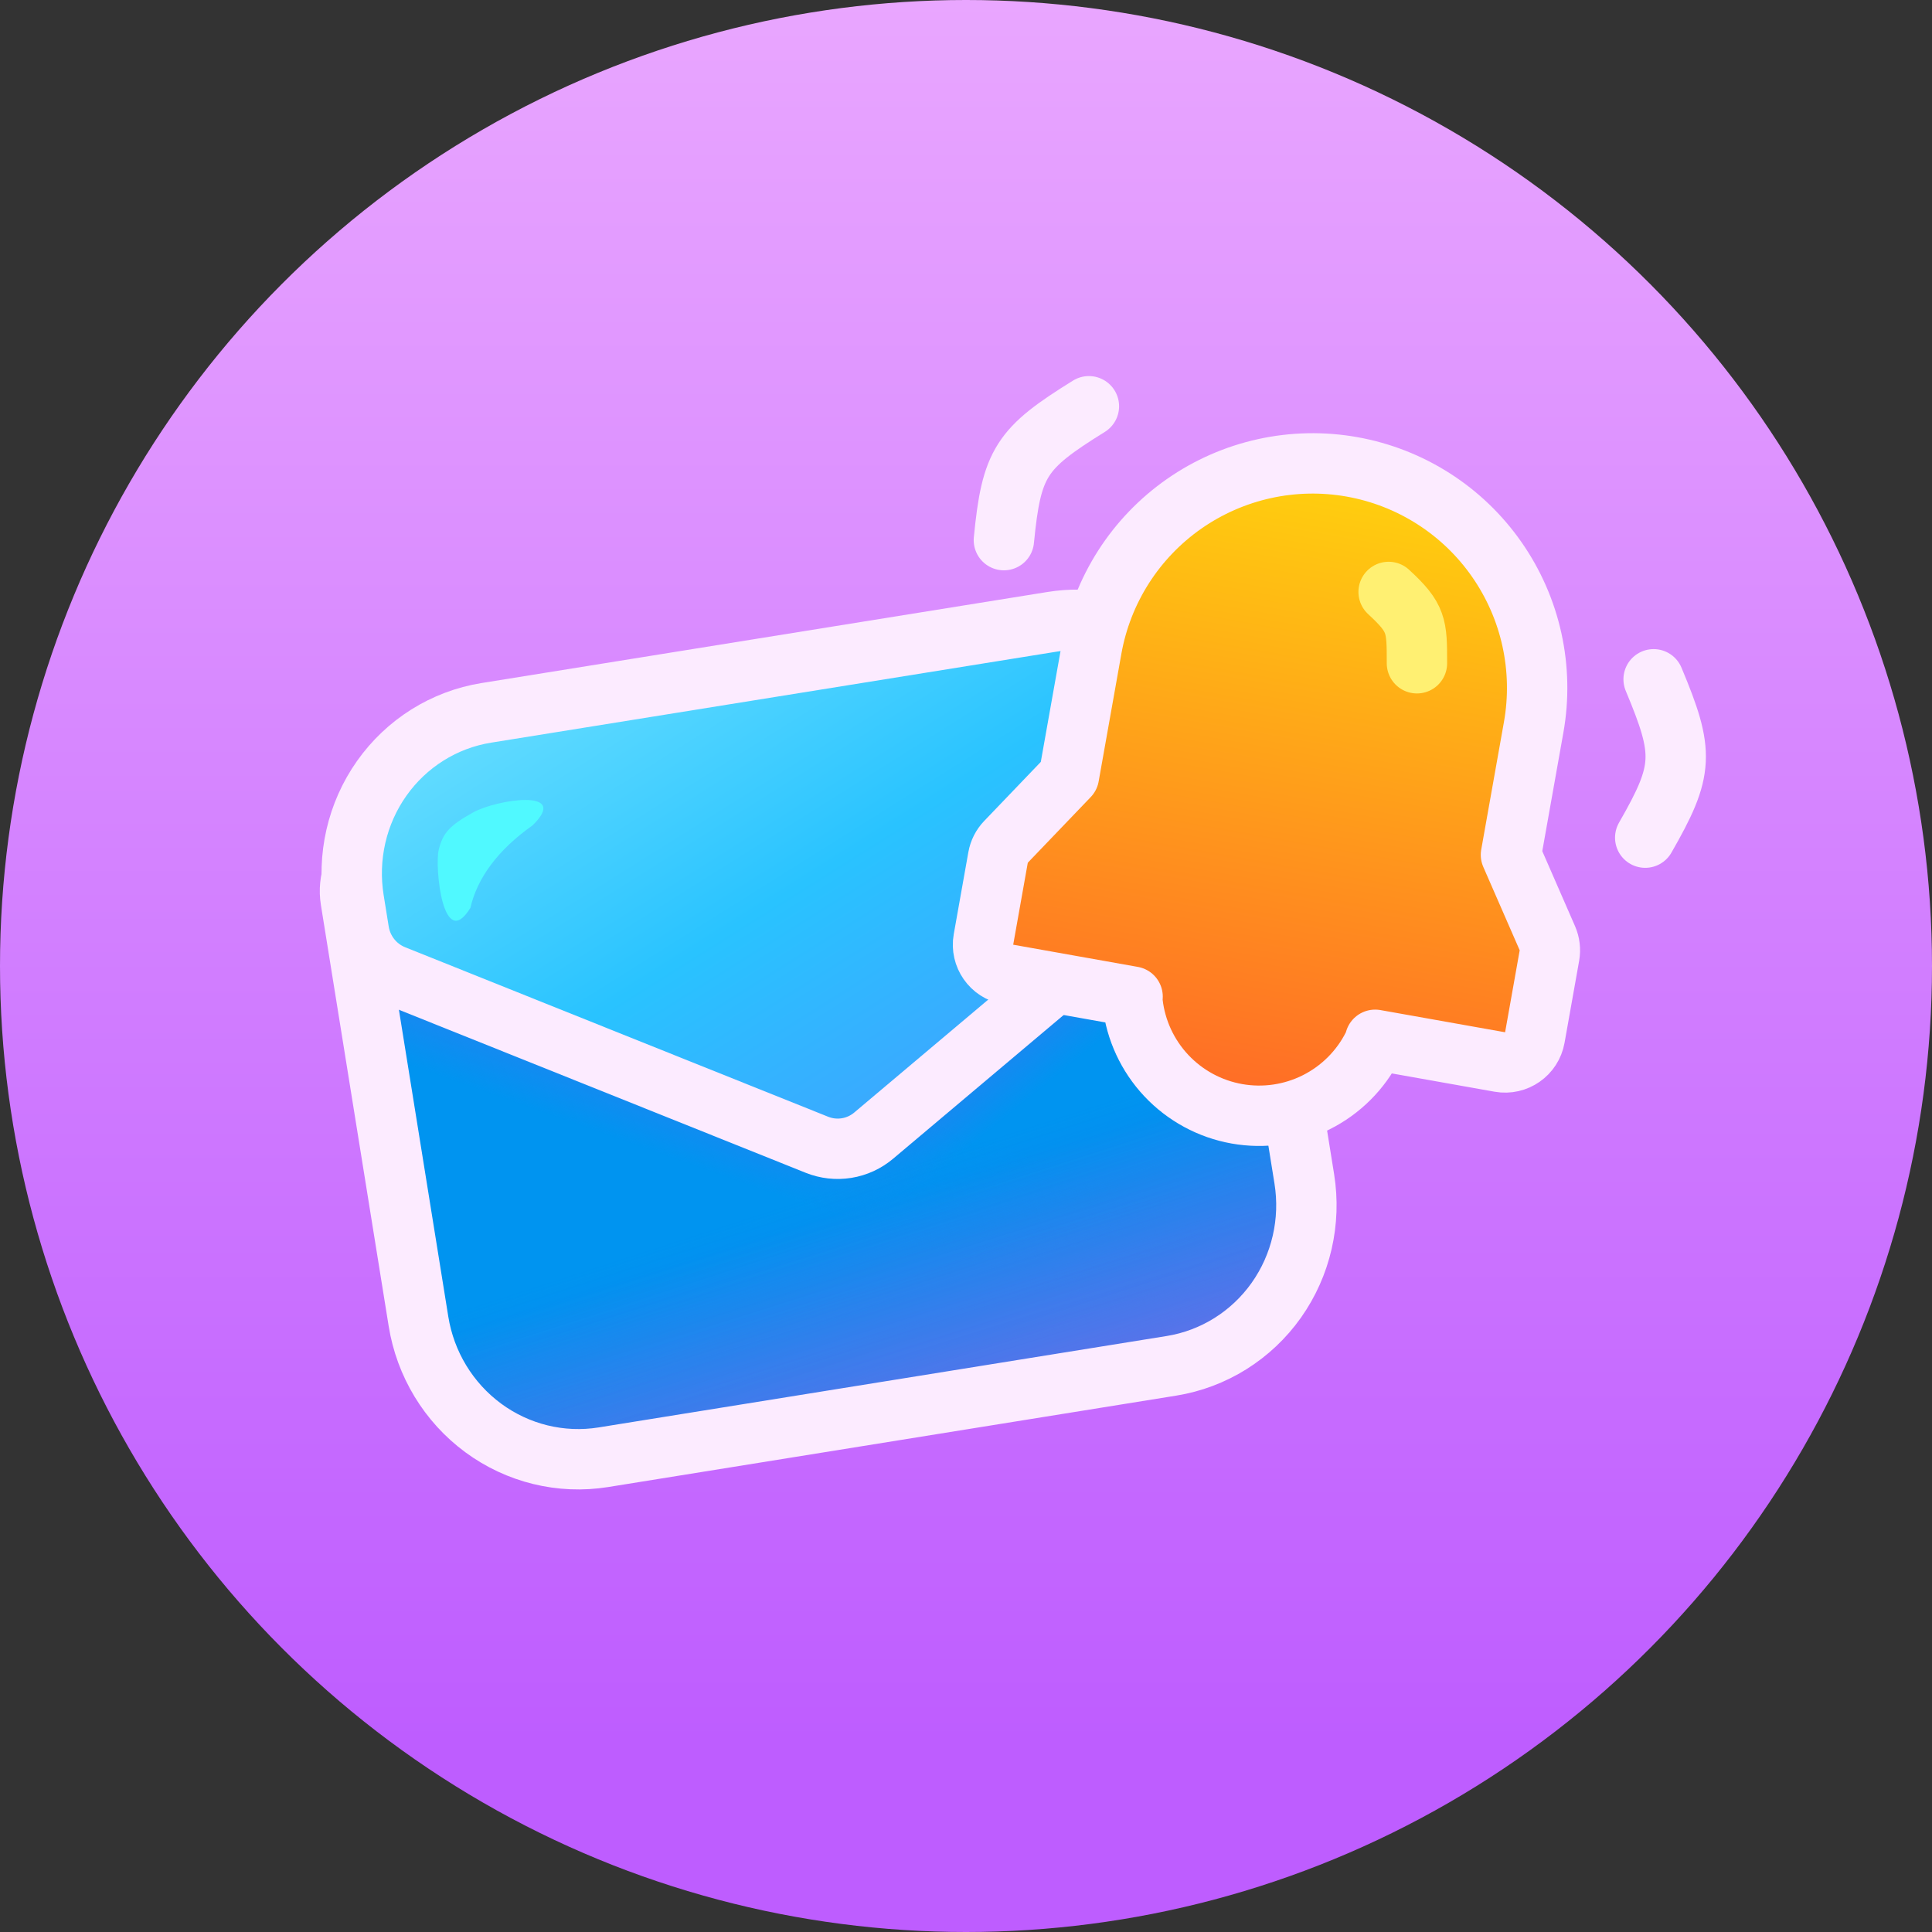 <svg width="128" height="128" viewBox="0 0 128 128" fill="none" xmlns="http://www.w3.org/2000/svg">
<rect x="0" y="0" width="128" height="128" fill="#333333" stroke="none"/>
<circle cx="64" cy="64" r="64" fill="url(#paint0_linear_3884_392)"/>
<path d="M76.975 50.093L54.919 68.67L27.218 57.574C26.928 57.458 26.612 57.421 26.302 57.467C25.993 57.513 25.701 57.641 25.457 57.837C25.213 58.032 25.026 58.289 24.913 58.581C24.802 58.873 24.769 59.19 24.819 59.499L29.309 87.4C29.681 89.713 30.957 91.782 32.855 93.154C34.753 94.526 37.119 95.088 39.431 94.716L77.796 88.543C80.108 88.171 82.178 86.895 83.55 84.997C84.922 83.099 85.484 80.733 85.112 78.421L80.903 52.263L77.415 52.824L76.975 50.093Z" fill="#367AF2"/>
<path d="M76.975 50.093L54.919 68.67L27.218 57.574C26.928 57.458 26.612 57.421 26.302 57.467C25.993 57.513 25.701 57.641 25.457 57.837C25.213 58.032 25.026 58.289 24.913 58.581C24.802 58.873 24.769 59.19 24.819 59.499L29.309 87.4C29.681 89.713 30.957 91.782 32.855 93.154C34.753 94.526 37.119 95.088 39.431 94.716L77.796 88.543C80.108 88.171 82.178 86.895 83.55 84.997C84.922 83.099 85.484 80.733 85.112 78.421L80.903 52.263L77.415 52.824L76.975 50.093Z" fill="url(#paint1_linear_3884_392)"/>
<path d="M76.975 50.093L54.919 68.67L27.218 57.574C26.928 57.458 26.612 57.421 26.302 57.467C25.993 57.513 25.701 57.641 25.457 57.837C25.213 58.032 25.026 58.289 24.913 58.581C24.802 58.873 24.769 59.19 24.819 59.499L29.309 87.4C29.681 89.713 30.957 91.782 32.855 93.154C34.753 94.526 37.119 95.088 39.431 94.716L77.796 88.543C80.108 88.171 82.178 86.895 83.55 84.997C84.922 83.099 85.484 80.733 85.112 78.421L80.903 52.263L77.415 52.824L76.975 50.093Z" fill="url(#paint2_linear_3884_392)"/>
<path d="M76.975 50.093L54.919 68.67L27.218 57.574C26.928 57.458 26.612 57.421 26.302 57.467C25.993 57.513 25.701 57.641 25.457 57.837C25.213 58.032 25.026 58.289 24.913 58.581C24.802 58.873 24.769 59.19 24.819 59.499L29.309 87.4C29.681 89.713 30.957 91.782 32.855 93.154C34.753 94.526 37.119 95.088 39.431 94.716L77.796 88.543C80.108 88.171 82.178 86.895 83.55 84.997C84.922 83.099 85.484 80.733 85.112 78.421L80.903 52.263L77.415 52.824L76.975 50.093Z" fill="url(#paint3_linear_3884_392)" fill-opacity="0.75"/>
<path d="M78.465 50.521L81.886 49.97L86.413 78.103C86.867 80.927 86.204 83.82 84.558 86.145C82.91 88.472 80.41 90.039 77.606 90.49L39.974 96.546C37.169 96.997 34.305 96.293 32.01 94.601C29.717 92.909 28.18 90.37 27.726 87.546L23.236 59.645C23.131 58.996 23.195 58.328 23.427 57.71L23.522 57.481C23.759 56.954 24.116 56.487 24.567 56.118C25.084 55.697 25.704 55.421 26.365 55.323L26.614 55.295C27.194 55.248 27.778 55.34 28.317 55.561L28.318 55.56L54.405 66.27L75.067 48.564L77.777 46.243L78.465 50.521Z" fill="url(#paint4_linear_3884_392)" fill-opacity="0.7" stroke="#FCEBFF" stroke-width="4"/>
<path d="M78.479 50.519L81.887 49.971L82.261 52.295C82.364 52.934 82.302 53.592 82.078 54.202C81.855 54.812 81.476 55.358 80.975 55.78L57.882 75.239C57.37 75.67 56.751 75.956 56.087 76.063C55.424 76.17 54.746 76.093 54.124 75.844L26.093 64.611C25.485 64.368 24.955 63.968 24.551 63.459C24.147 62.95 23.882 62.345 23.779 61.706L23.442 59.612C22.988 56.79 23.646 53.898 25.286 51.574C26.927 49.248 29.418 47.68 32.216 47.229L69.708 41.196C72.081 40.815 74.399 41.267 76.37 42.333L77.237 42.802L78.479 50.519Z" fill="url(#paint5_linear_3884_392)" stroke="#FCEBFF" stroke-width="4"/>
<path d="M101.686 68.74C101.492 69.828 100.454 70.552 99.366 70.359L91.106 68.889C91.071 69.023 91.024 69.155 90.96 69.281C90.143 70.903 88.823 72.218 87.199 73.031C85.575 73.843 83.732 74.11 81.945 73.792C80.157 73.474 78.519 72.587 77.275 71.264C76.031 69.941 75.246 68.252 75.039 66.448C75.022 66.307 75.024 66.167 75.037 66.029L66.777 64.558C65.689 64.365 64.965 63.326 65.158 62.239L66.125 56.808C66.194 56.419 66.377 56.059 66.65 55.774L70.819 51.424L72.324 42.968C72.666 41.045 73.384 39.209 74.436 37.563C75.488 35.917 76.854 34.495 78.456 33.377C80.057 32.26 81.864 31.468 83.771 31.048C85.679 30.628 87.65 30.589 89.573 30.931C91.496 31.273 93.332 31.991 94.978 33.043C96.624 34.095 98.046 35.461 99.163 37.063C100.281 38.665 101.073 40.471 101.493 42.379C101.912 44.286 101.952 46.258 101.61 48.18L100.105 56.636L102.516 62.158C102.674 62.52 102.722 62.92 102.653 63.309L101.686 68.74Z" fill="url(#paint6_linear_3884_392)" stroke="#FCEBFF" stroke-width="4" stroke-linejoin="round"/>
<path d="M92 39.218C93.875 40.943 93.876 41.443 93.876 43.943" stroke="#FFF072" stroke-width="4" stroke-linecap="round"/>
<path d="M109.557 45.005C111.603 49.895 111.581 51.002 109 55.496" stroke="#FCEBFF" stroke-width="4" stroke-linecap="round"/>
<path d="M72.142 26.916C67.639 29.712 67.015 30.627 66.51 35.785" stroke="#FCEBFF" stroke-width="4" stroke-linecap="round"/>
<path d="M35.278 54.687C32.993 56.305 31.622 58.162 31.165 60.148C29.337 63.127 28.794 57.427 29.066 56.305C29.337 55.184 29.794 54.687 31.351 53.823C32.907 52.959 37.834 52.205 35.278 54.687Z" fill="#50F9FF"/>
<defs>
<linearGradient id="paint0_linear_3884_392" x1="64" y1="0" x2="64" y2="128" gradientUnits="userSpaceOnUse">
<stop stop-color="#E9A6FF"/>
<stop offset="0.902" stop-color="#BE5DFF"/>
</linearGradient>
<linearGradient id="paint1_linear_3884_392" x1="60.733" y1="59.645" x2="82.543" y2="86.405" gradientUnits="userSpaceOnUse">
<stop offset="0.228" stop-color="#0094F0" stop-opacity="0"/>
<stop offset="0.431" stop-color="#0094F0"/>
</linearGradient>
<linearGradient id="paint2_linear_3884_392" x1="45.117" y1="58.587" x2="31.736" y2="96.434" gradientUnits="userSpaceOnUse">
<stop offset="0.228" stop-color="#0094F0" stop-opacity="0"/>
<stop offset="0.431" stop-color="#0094F0"/>
</linearGradient>
<linearGradient id="paint3_linear_3884_392" x1="70.838" y1="73.787" x2="76.807" y2="92.248" gradientUnits="userSpaceOnUse">
<stop stop-color="#2764E7" stop-opacity="0"/>
<stop offset="1" stop-color="#2764E7"/>
</linearGradient>
<linearGradient id="paint4_linear_3884_392" x1="61.528" y1="56.528" x2="73.166" y2="94.195" gradientUnits="userSpaceOnUse">
<stop offset="0.533" stop-color="#FF6CE8" stop-opacity="0"/>
<stop offset="1" stop-color="#FF6CE8" stop-opacity="0.5"/>
</linearGradient>
<linearGradient id="paint5_linear_3884_392" x1="38.814" y1="39.273" x2="66.394" y2="83.201" gradientUnits="userSpaceOnUse">
<stop stop-color="#6CE0FF"/>
<stop offset="0.462" stop-color="#29C3FF"/>
<stop offset="1" stop-color="#4894FE"/>
</linearGradient>
<linearGradient id="paint6_linear_3884_392" x1="89.222" y1="32.9" x2="82.295" y2="71.823" gradientUnits="userSpaceOnUse">
<stop stop-color="#FFCD0F"/>
<stop offset="1" stop-color="#FF6E26"/>
</linearGradient>
</defs>
</svg>
